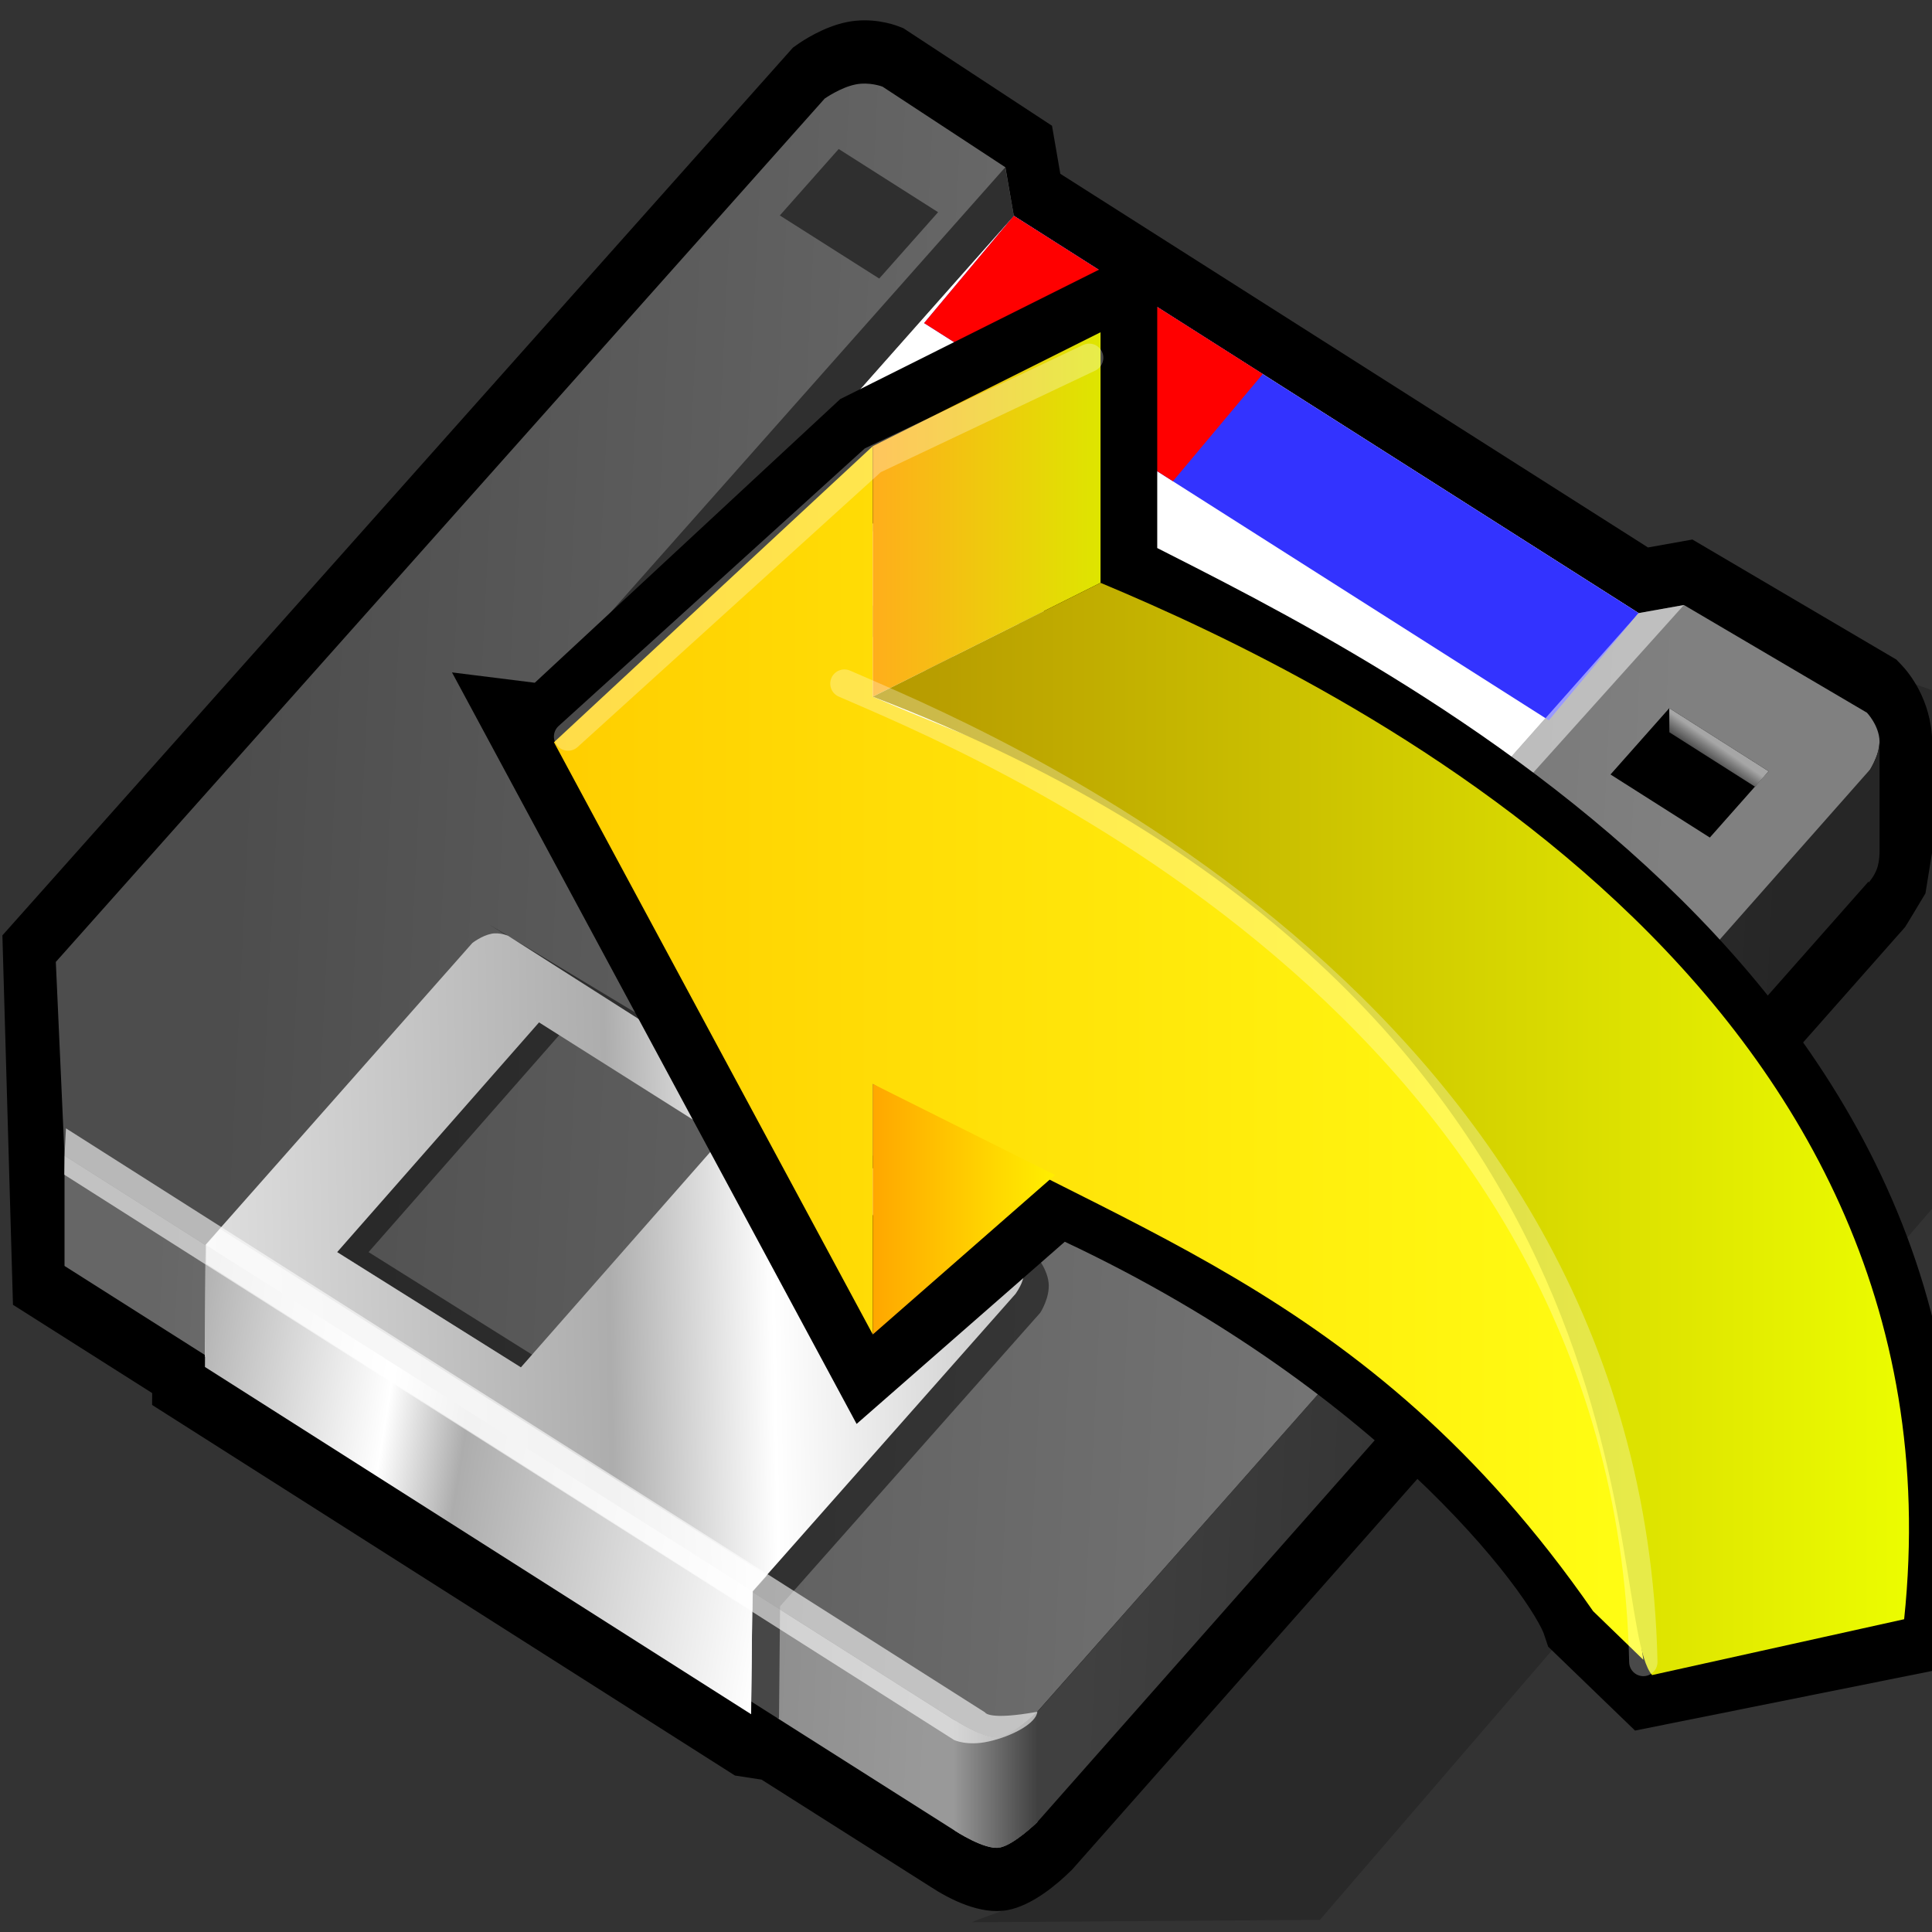<?xml version="1.0" encoding="UTF-8" standalone="no"?>
<!-- Generator: Adobe Illustrator 10.0, SVG Export Plug-In . SVG Version: 3.0.0 Build 43)  -->

<svg
   xmlns:dc="http://purl.org/dc/elements/1.1/"
   xmlns:cc="http://creativecommons.org/ns#"
   xmlns:rdf="http://www.w3.org/1999/02/22-rdf-syntax-ns#"
   xmlns:svg="http://www.w3.org/2000/svg"
   xmlns="http://www.w3.org/2000/svg"
   xmlns:xlink="http://www.w3.org/1999/xlink"
   xmlns:sodipodi="http://sodipodi.sourceforge.net/DTD/sodipodi-0.dtd"
   xmlns:inkscape="http://www.inkscape.org/namespaces/inkscape"
   width="48"
   height="48"
   viewBox="0 0 48 48"
   overflow="visible"
   enable-background="new 0 0 64.707 48.176"
   xml:space="preserve"
   id="svg2"
   version="1.1"
   inkscape:version="0.91 r13725"
   sodipodi:docname="retrosmart-revert-to-saved.svg"
   style="overflow:visible"><rect x="0" y="0" width="48" height="48" fill="#333333" stroke="none"/><defs
     id="defs109"><linearGradient
       inkscape:collect="always"
       xlink:href="#XMLID_4_-9"
       id="linearGradient3228"
       gradientUnits="userSpaceOnUse"
       x1="111.272"
       y1="45.898"
       x2="29.487"
       y2="41.054" /><linearGradient
       gradientUnits="userSpaceOnUse"
       id="XMLID_4_-9"
       y2="41.054"
       x2="29.487"
       y1="45.898"
       x1="111.272"><stop
         offset="0"
         style="stop-color:#808080;stop-opacity:1"
         id="stop87-5" /><stop
         offset="1"
         style="stop-color:#4d4d4d;stop-opacity:1"
         id="stop89-2" /><midPointStop
         offset="0"
         style="stop-color:#808080"
         id="midPointStop91" /><midPointStop
         offset="0.5"
         style="stop-color:#808080"
         id="midPointStop93" /><midPointStop
         offset="1"
         style="stop-color:#4D4D4D"
         id="midPointStop95" /></linearGradient><linearGradient
       inkscape:collect="always"
       xlink:href="#XMLID_5_-8"
       id="linearGradient3230"
       gradientUnits="userSpaceOnUse"
       x1="114.061"
       y1="35.507"
       x2="113.648"
       y2="36.222" /><linearGradient
       gradientUnits="userSpaceOnUse"
       id="XMLID_5_-8"
       y2="36.222"
       x2="113.648"
       y1="35.507"
       x1="114.061"><stop
         offset="0"
         style="stop-color:#a6a6a6;stop-opacity:1"
         id="stop110" /><stop
         offset="0.448"
         style="stop-color:#7c7c7c;stop-opacity:1"
         id="stop112" /><stop
         offset="1"
         style="stop-color:#4d4d4d;stop-opacity:1"
         id="stop114" /><midPointStop
         offset="0"
         style="stop-color:#A6A6A6"
         id="midPointStop116" /><midPointStop
         offset="0.48"
         style="stop-color:#A6A6A6"
         id="midPointStop118" /><midPointStop
         offset="1"
         style="stop-color:#4D4D4D"
         id="midPointStop120" /></linearGradient><linearGradient
       inkscape:collect="always"
       xlink:href="#XMLID_6_-8"
       id="linearGradient3232"
       gradientUnits="userSpaceOnUse"
       x1="69.819"
       y1="72.785"
       x2="24.452"
       y2="70.098" /><linearGradient
       gradientUnits="userSpaceOnUse"
       id="XMLID_6_-8"
       y2="70.098"
       x2="24.452"
       y1="72.785"
       x1="69.819"><stop
         offset="0"
         style="stop-color:#999999;stop-opacity:1"
         id="stop131" /><stop
         offset="1"
         style="stop-color:#666666;stop-opacity:1"
         id="stop133" /><midPointStop
         offset="0"
         style="stop-color:#999999"
         id="midPointStop135" /><midPointStop
         offset="0.5"
         style="stop-color:#999999"
         id="midPointStop137" /><midPointStop
         offset="1"
         style="stop-color:#666666"
         id="midPointStop139" /></linearGradient><linearGradient
       inkscape:collect="always"
       xlink:href="#XMLID_7_-5"
       id="linearGradient3234"
       gradientUnits="userSpaceOnUse"
       x1="116.753"
       y1="62.678"
       x2="79.021"
       y2="60.443" /><linearGradient
       gradientUnits="userSpaceOnUse"
       id="XMLID_7_-5"
       y2="60.443"
       x2="79.021"
       y1="62.678"
       x1="116.753"><stop
         offset="0"
         style="stop-color:#262626;stop-opacity:1"
         id="stop144" /><stop
         offset="1"
         style="stop-color:#404040;stop-opacity:1"
         id="stop146" /><midPointStop
         offset="0"
         style="stop-color:#262626"
         id="midPointStop148" /><midPointStop
         offset="0.5"
         style="stop-color:#262626"
         id="midPointStop150" /><midPointStop
         offset="1"
         style="stop-color:#404040"
         id="midPointStop152" /></linearGradient><linearGradient
       inkscape:collect="always"
       xlink:href="#XMLID_8_"
       id="linearGradient3236"
       gradientUnits="userSpaceOnUse"
       x1="70.56"
       y1="84.592"
       x2="75.378"
       y2="84.592" /><linearGradient
       gradientUnits="userSpaceOnUse"
       id="XMLID_8_"
       y2="84.592"
       x2="75.378"
       y1="84.592"
       x1="70.56"><stop
         offset="0"
         style="stop-color:#999999;stop-opacity:1"
         id="stop157" /><stop
         offset="1"
         style="stop-color:#404040;stop-opacity:1"
         id="stop159" /><midPointStop
         offset="0"
         style="stop-color:#999999"
         id="midPointStop161" /><midPointStop
         offset="0.5"
         style="stop-color:#999999"
         id="midPointStop163" /><midPointStop
         offset="1"
         style="stop-color:#404040"
         id="midPointStop165" /></linearGradient><linearGradient
       inkscape:collect="always"
       xlink:href="#XMLID_9_"
       id="linearGradient3238"
       gradientUnits="userSpaceOnUse"
       x1="13.229"
       y1="63.657"
       x2="85.201"
       y2="61.944" /><linearGradient
       gradientUnits="userSpaceOnUse"
       id="XMLID_9_"
       y2="61.944"
       x2="85.201"
       y1="63.657"
       x1="13.229"><stop
         offset="0"
         style="stop-color:#ffffff;stop-opacity:1"
         id="stop172" /><stop
         offset="0.525"
         style="stop-color:#adadad;stop-opacity:1"
         id="stop174" /><stop
         offset="0.654"
         style="stop-color:#ffffff;stop-opacity:1"
         id="stop176" /><stop
         offset="0.944"
         style="stop-color:#adadad;stop-opacity:1"
         id="stop178" /><midPointStop
         offset="0"
         style="stop-color:#FFFFFF"
         id="midPointStop180" /><midPointStop
         offset="0.5"
         style="stop-color:#FFFFFF"
         id="midPointStop182" /><midPointStop
         offset="0.525"
         style="stop-color:#ADADAD"
         id="midPointStop184" /><midPointStop
         offset="0.5"
         style="stop-color:#ADADAD"
         id="midPointStop186" /><midPointStop
         offset="0.654"
         style="stop-color:#FFFFFF"
         id="midPointStop188" /><midPointStop
         offset="0.5"
         style="stop-color:#FFFFFF"
         id="midPointStop190" /><midPointStop
         offset="0.944"
         style="stop-color:#ADADAD"
         id="midPointStop192" /></linearGradient><linearGradient
       inkscape:collect="always"
       xlink:href="#XMLID_10_"
       id="linearGradient3240"
       gradientUnits="userSpaceOnUse"
       x1="60.562"
       y1="73.682"
       x2="25.886"
       y2="66.928" /><linearGradient
       gradientUnits="userSpaceOnUse"
       id="XMLID_10_"
       y2="66.928"
       x2="25.886"
       y1="73.682"
       x1="60.562"><stop
         offset="0"
         style="stop-color:#ffffff;stop-opacity:1"
         id="stop197" /><stop
         offset="0.525"
         style="stop-color:#adadad;stop-opacity:1"
         id="stop199" /><stop
         offset="0.654"
         style="stop-color:#ffffff;stop-opacity:1"
         id="stop201" /><stop
         offset="1"
         style="stop-color:#adadad;stop-opacity:1"
         id="stop203" /><midPointStop
         offset="0"
         style="stop-color:#FFFFFF"
         id="midPointStop205" /><midPointStop
         offset="0.5"
         style="stop-color:#FFFFFF"
         id="midPointStop207" /><midPointStop
         offset="0.525"
         style="stop-color:#ADADAD"
         id="midPointStop209" /><midPointStop
         offset="0.5"
         style="stop-color:#ADADAD"
         id="midPointStop211" /><midPointStop
         offset="0.654"
         style="stop-color:#FFFFFF"
         id="midPointStop213" /><midPointStop
         offset="0.5"
         style="stop-color:#FFFFFF"
         id="midPointStop215" /><midPointStop
         offset="1"
         style="stop-color:#ADADAD"
         id="midPointStop217" /></linearGradient><linearGradient
       inkscape:collect="always"
       xlink:href="#linearGradient3646"
       id="linearGradient3927"
       gradientUnits="userSpaceOnUse"
       gradientTransform="matrix(0.804,0,0,0.804,12.176,7.742)"
       x1="2.892"
       y1="35.786"
       x2="52.259"
       y2="35.786" /><linearGradient
       id="linearGradient3646"><stop
         id="stop3648"
         offset="0"
         style="stop-color:#ffce00;stop-opacity:1;" /><stop
         id="stop3650"
         offset="1"
         style="stop-color:#ffff14;stop-opacity:1;" /></linearGradient><linearGradient
       inkscape:collect="always"
       xlink:href="#linearGradient3654"
       id="linearGradient3924"
       gradientUnits="userSpaceOnUse"
       gradientTransform="matrix(0.804,0,0,0.804,12.176,7.742)"
       x1="16.892"
       y1="11.809"
       x2="26.892"
       y2="11.809" /><linearGradient
       id="linearGradient3654"><stop
         id="stop3656"
         offset="0"
         style="stop-color:#ffae1b;stop-opacity:1;" /><stop
         id="stop3658"
         offset="1"
         style="stop-color:#dee500;stop-opacity:1;" /></linearGradient><linearGradient
       inkscape:collect="always"
       xlink:href="#linearGradient3670"
       id="linearGradient3921"
       gradientUnits="userSpaceOnUse"
       gradientTransform="matrix(0.804,0,0,0.804,12.176,7.742)"
       x1="16.892"
       y1="42.309"
       x2="24.892"
       y2="42.309" /><linearGradient
       id="linearGradient3670"><stop
         id="stop3672"
         offset="0"
         style="stop-color:#ffa700;stop-opacity:1;" /><stop
         id="stop3674"
         offset="1"
         style="stop-color:#ffef00;stop-opacity:1;" /></linearGradient><linearGradient
       inkscape:collect="always"
       xlink:href="#linearGradient3662"
       id="linearGradient3918"
       gradientUnits="userSpaceOnUse"
       gradientTransform="matrix(0.804,0,0,0.804,12.176,7.742)"
       x1="16.892"
       y1="38.978"
       x2="63.437"
       y2="38.978" /><linearGradient
       id="linearGradient3662"><stop
         id="stop3664"
         offset="0"
         style="stop-color:#b59800;stop-opacity:1;" /><stop
         id="stop3666"
         offset="1"
         style="stop-color:#edff00;stop-opacity:1;" /></linearGradient></defs><sodipodi:namedview
     pagecolor="#ffffff"
     bordercolor="#666666"
     borderopacity="1"
     objecttolerance="10"
     gridtolerance="10"
     guidetolerance="10"
     inkscape:pageopacity="0"
     inkscape:pageshadow="2"
     inkscape:window-width="1159"
     inkscape:window-height="961"
     id="namedview107"
     showgrid="false"
     inkscape:zoom="3.4444019"
     inkscape:cx="44.257962"
     inkscape:cy="-32.305302"
     inkscape:window-x="14"
     inkscape:window-y="72"
     inkscape:window-maximized="0"
     inkscape:current-layer="svg2" /><path
     sodipodi:nodetypes="cccccccc"
     inkscape:connector-curvature="0"
     style="opacity:0.2;stroke:none;overflow:visible"
     id="path50"
     d="m 26.028,46.913 -0.035,0.034 c -0.317,0.318 -1.438,0.623 -1.847,0.811 l 8.647,-0.06 L 52.972,24.258 50.8,18.144 34.25,12.256 z" /><g
     style="overflow:visible"
     id="g82"
     transform="matrix(0.436,0,0,0.524,-7.081,-0.11)"><path
       inkscape:connector-curvature="0"
       id="path84"
       d="m 64.474,1.261 c -1.33,0.227 -2.533,0.904 -2.762,1.038 L 61.425,2.468 16.377,44.56 16.98,62.075 c 0,0 5.878,3.101 7.931,4.185 -0.001,0.242 -0.003,0.564 -0.003,0.564 l 33.212,17.57 c 0,0 1.07,0.137 1.518,0.195 0.873,0.459 9.6,5.066 9.6,5.066 1.143,0.625 2.871,1.348 4.395,1.123 1.436,-0.215 2.883,-1.256 3.617,-1.857 l 0.082,-0.066 47.445,-44.669 c -0.049,0.1 1.182,-1.619 1.182,-1.619 0.002,-0.003 0.385,-1.973 0.385,-1.973 l 0,-5.234 c -0.062,-2.004 -1.352,-3.274 -1.746,-3.619 l -0.299,-0.26 -11.619,-5.69 c 0,0 -1.775,0.264 -2.531,0.376 C 108.553,25.322 78.924,9.647 76.661,8.45 76.569,8.009 76.188,6.173 76.188,6.173 L 67.715,1.546 67.44,1.458 C 67.097,1.351 65.876,1.017 64.474,1.261 z" /><linearGradient
       gradientUnits="userSpaceOnUse"
       id="linearGradient3316"
       y2="41.054"
       x2="29.487"
       y1="45.898"
       x1="111.272"><stop
         offset="0"
         style="stop-color:#808080;stop-opacity:1"
         id="stop3318" /><stop
         offset="1"
         style="stop-color:#4d4d4d;stop-opacity:1"
         id="stop3320" /><midPointStop
         offset="0"
         style="stop-color:#808080"
         id="midPointStop3322" /><midPointStop
         offset="0.5"
         style="stop-color:#808080"
         id="midPointStop3324" /><midPointStop
         offset="1"
         style="stop-color:#4D4D4D"
         id="midPointStop3326" /></linearGradient><path
       inkscape:connector-curvature="0"
       style="fill:url(#linearGradient3228)"
       id="path97-6"
       d="m 64.983,4.216 c 0.791,-0.139 1.547,0.102 1.547,0.102 l 7.002,3.824 0.479,2.301 35.604,18.836 2.582,-0.383 10.428,5.105 c 0,0 0.695,0.607 0.719,1.354 0.02,0.664 -0.633,1.479 -0.633,1.479 l -47.36,44.537 c 0,0 -1.33,1.088 -2.154,1.211 -0.85,0.125 -2.559,-0.809 -2.559,-0.809 L 19.918,55.005 19.422,45.819 63.231,4.886 c 0,0 0.895,-0.526 1.752,-0.67 z" /><path
       inkscape:connector-curvature="0"
       style="fill:#ffffff"
       id="path99-9"
       d="M 109.614,29.278 74.011,10.442 52.944,30.228 88.542,49.062 109.614,29.278 z" /><path
       inkscape:connector-curvature="0"
       style="fill:#3333ff"
       id="path101-6"
       d="M 109.614,29.278 74.011,10.442 68.9,15.528 l 35.598,18.834 5.116,-5.084 z" /><path
       inkscape:connector-curvature="0"
       style="fill:#ff0000"
       id="path103-8"
       d="m 88.198,17.942 -14.188,-7.5 -5.111,5.086 14.18,7.498 5.119,-5.084 z" /><path
       inkscape:connector-curvature="0"
       style="opacity:0.5;fill:#ffffff"
       id="path105-2"
       d="M 50.401,30.69 88.542,50.794 112.196,28.896 109.614,29.279 88.542,49.062 51.218,29.427 50.401,30.69 z" /><path
       inkscape:connector-curvature="0"
       id="path107"
       d="m 117.021,36.776 -5.658,-2.99 -3.35,3.145 5.66,2.99 3.348,-3.145 z" /><linearGradient
       gradientUnits="userSpaceOnUse"
       id="linearGradient3334"
       y2="36.222"
       x2="113.648"
       y1="35.507"
       x1="114.061"><stop
         offset="0"
         style="stop-color:#a6a6a6;stop-opacity:1"
         id="stop3336" /><stop
         offset="0.448"
         style="stop-color:#7c7c7c;stop-opacity:1"
         id="stop3338" /><stop
         offset="1"
         style="stop-color:#4d4d4d;stop-opacity:1"
         id="stop3340" /><midPointStop
         offset="0"
         style="stop-color:#A6A6A6"
         id="midPointStop3342" /><midPointStop
         offset="0.48"
         style="stop-color:#A6A6A6"
         id="midPointStop3344" /><midPointStop
         offset="1"
         style="stop-color:#4D4D4D"
         id="midPointStop3346" /></linearGradient><path
       inkscape:connector-curvature="0"
       style="fill:url(#linearGradient3230)"
       id="path122"
       d="m 111.362,33.786 5.658,2.99 -0.766,0.738 -4.887,-2.583 -0.005,-1.145 z" /><path
       inkscape:connector-curvature="0"
       style="fill:#2f2f2f"
       id="path124"
       d="m 69.696,10.271 -5.664,-2.996 -3.354,3.15 5.664,2.992 3.354,-3.146 z" /><path
       inkscape:connector-curvature="0"
       style="fill:#2f2f2f"
       id="path126"
       d="M 52.944,30.228 74.01,10.443 73.522,8.142 50.921,29.353 l 2.023,0.875 z" /><path
       inkscape:connector-curvature="0"
       style="opacity:0.5"
       id="path128"
       d="m 45.923,65.041 -10.471,-5.464 11.502,-10.893 1.791,0 -11.502,10.893 10.471,5.464" /><linearGradient
       gradientUnits="userSpaceOnUse"
       id="linearGradient3352"
       y2="70.098"
       x2="24.452"
       y1="72.785"
       x1="69.819"><stop
         offset="0"
         style="stop-color:#999999;stop-opacity:1"
         id="stop3354" /><stop
         offset="1"
         style="stop-color:#666666;stop-opacity:1"
         id="stop3356" /><midPointStop
         offset="0"
         style="stop-color:#999999"
         id="midPointStop3358" /><midPointStop
         offset="0.5"
         style="stop-color:#999999"
         id="midPointStop3360" /><midPointStop
         offset="1"
         style="stop-color:#666666"
         id="midPointStop3362" /></linearGradient><path
       inkscape:connector-curvature="0"
       style="fill:url(#linearGradient3232)"
       id="path141"
       d="m 19.918,60.233 50.719,26.769 c 0,0 1.709,0.934 2.559,0.809 C 74.02,87.688 75.35,86.6 75.35,86.6 l 0,-5.229 c 0,0 -1.33,1.088 -2.154,1.211 -0.85,0.125 -2.559,-0.809 -2.559,-0.809 L 19.918,55.005" /><linearGradient
       gradientUnits="userSpaceOnUse"
       id="linearGradient3365"
       y2="60.443"
       x2="79.021"
       y1="62.678"
       x1="116.753"><stop
         offset="0"
         style="stop-color:#262626;stop-opacity:1"
         id="stop3367" /><stop
         offset="1"
         style="stop-color:#404040;stop-opacity:1"
         id="stop3369" /><midPointStop
         offset="0"
         style="stop-color:#262626"
         id="midPointStop3371" /><midPointStop
         offset="0.5"
         style="stop-color:#262626"
         id="midPointStop3373" /><midPointStop
         offset="1"
         style="stop-color:#404040"
         id="midPointStop3375" /></linearGradient><path
       inkscape:connector-curvature="0"
       style="fill:url(#linearGradient3234)"
       id="path154"
       d="m 123.188,36.028 c -0.129,0.299 -0.293,0.537 -0.387,0.674 l 0,-0.006 -47.45,44.675 c 0,0 -1.33,1.088 -2.154,1.211 -0.85,0.125 -0.85,5.354 0,5.229 0.824,-0.123 2.154,-1.211 2.154,-1.211 l 47.369,-44.597 0,0.055 c 0,0 0.318,-0.287 0.479,-0.664 0.152,-0.359 0.145,-0.811 0.145,-0.811 l 0,-5.229 c -10e-4,0 -0.019,0.348 -0.156,0.674 z" /><linearGradient
       gradientUnits="userSpaceOnUse"
       id="linearGradient3378"
       y2="84.592"
       x2="75.378"
       y1="84.592"
       x1="70.56"><stop
         offset="0"
         style="stop-color:#999999;stop-opacity:1"
         id="stop3380" /><stop
         offset="1"
         style="stop-color:#404040;stop-opacity:1"
         id="stop3382" /><midPointStop
         offset="0"
         style="stop-color:#999999"
         id="midPointStop3384" /><midPointStop
         offset="0.5"
         style="stop-color:#999999"
         id="midPointStop3386" /><midPointStop
         offset="1"
         style="stop-color:#404040"
         id="midPointStop3388" /></linearGradient><path
       inkscape:connector-curvature="0"
       style="fill:url(#linearGradient3236)"
       id="path167"
       d="m 70.638,87.002 c 0,0 1.709,0.934 2.559,0.809 0.824,-0.123 2.154,-1.211 2.154,-1.211 l 0,-5.229 c 0,0 -1.33,1.088 -2.154,1.211 -0.85,0.125 -2.559,-0.809 -2.559,-0.809 l 0,5.229 z" /><path
       inkscape:connector-curvature="0"
       style="opacity:0.5"
       id="path169"
       d="m 60.63,81.691 -1.588,-0.203 0,-0.49 0.076,-5.34 L 74.116,61.547 74.042,59.879 44.097,44.036 75.159,59.604 c 0,0 0.746,0.705 0.834,1.417 0.092,0.711 -0.475,1.43 -0.475,1.43 l -14.826,13.92 -0.062,5.32 z" /><linearGradient
       gradientUnits="userSpaceOnUse"
       id="linearGradient3392"
       y2="61.944"
       x2="85.201"
       y1="63.657"
       x1="13.229"><stop
         offset="0"
         style="stop-color:#ffffff;stop-opacity:1"
         id="stop3394" /><stop
         offset="0.525"
         style="stop-color:#adadad;stop-opacity:1"
         id="stop3396" /><stop
         offset="0.654"
         style="stop-color:#ffffff;stop-opacity:1"
         id="stop3398" /><stop
         offset="0.944"
         style="stop-color:#adadad;stop-opacity:1"
         id="stop3400" /><midPointStop
         offset="0"
         style="stop-color:#FFFFFF"
         id="midPointStop3402" /><midPointStop
         offset="0.5"
         style="stop-color:#FFFFFF"
         id="midPointStop3404" /><midPointStop
         offset="0.525"
         style="stop-color:#ADADAD"
         id="midPointStop3406" /><midPointStop
         offset="0.5"
         style="stop-color:#ADADAD"
         id="midPointStop3408" /><midPointStop
         offset="0.654"
         style="stop-color:#FFFFFF"
         id="midPointStop3410" /><midPointStop
         offset="0.5"
         style="stop-color:#FFFFFF"
         id="midPointStop3412" /><midPointStop
         offset="0.944"
         style="stop-color:#ADADAD"
         id="midPointStop3414" /></linearGradient><path
       inkscape:connector-curvature="0"
       style="fill:url(#linearGradient3238)"
       id="path194"
       d="m 59.042,80.998 -31.124,-16.467 0.037,-5.302 15.2,-14.307 c 0,0 0.527,-0.346 1.086,-0.439 0.451,-0.078 0.951,0.094 0.951,0.094 l 28.637,15.189 c 0,0 0.662,0.304 0.738,0.783 0.07,0.408 -0.451,0.998 -0.451,0.998 l -14.998,14.111 -0.076,5.34 z M 45.923,65.041 57.402,54.179 46.955,48.685 35.452,59.577 45.923,65.041 z" /><linearGradient
       gradientUnits="userSpaceOnUse"
       id="linearGradient3417"
       y2="66.928"
       x2="25.886"
       y1="73.682"
       x1="60.562"><stop
         offset="0"
         style="stop-color:#ffffff;stop-opacity:1"
         id="stop3419" /><stop
         offset="0.525"
         style="stop-color:#adadad;stop-opacity:1"
         id="stop3421" /><stop
         offset="0.654"
         style="stop-color:#ffffff;stop-opacity:1"
         id="stop3423" /><stop
         offset="1"
         style="stop-color:#adadad;stop-opacity:1"
         id="stop3425" /><midPointStop
         offset="0"
         style="stop-color:#FFFFFF"
         id="midPointStop3427" /><midPointStop
         offset="0.5"
         style="stop-color:#FFFFFF"
         id="midPointStop3429" /><midPointStop
         offset="0.525"
         style="stop-color:#ADADAD"
         id="midPointStop3431" /><midPointStop
         offset="0.5"
         style="stop-color:#ADADAD"
         id="midPointStop3433" /><midPointStop
         offset="0.654"
         style="stop-color:#FFFFFF"
         id="midPointStop3435" /><midPointStop
         offset="0.5"
         style="stop-color:#FFFFFF"
         id="midPointStop3437" /><midPointStop
         offset="1"
         style="stop-color:#ADADAD"
         id="midPointStop3439" /></linearGradient><path
       inkscape:connector-curvature="0"
       style="fill:url(#linearGradient3240)"
       id="path219"
       d="m 59.118,75.658 -31.162,-16.429 -0.037,5.794 31.124,16.465 0.075,-5.83 z" /><path
       inkscape:connector-curvature="0"
       style="opacity:0.6;fill:#ffffff"
       id="path221"
       d="m 59.144,75.66 0.803,-0.75 -31.163,-16.429 -0.779,0.748 -0.018,0.9 31.123,16.465 0.034,-0.934 z" /><path
       inkscape:connector-curvature="0"
       style="opacity:0.6;fill:#ffffff"
       id="path223"
       d="m 72.56,82.783 c 1.365,-0.248 2.734,-0.871 2.791,-1.412 -2.791,0.42 -2.977,0.031 -2.977,0.031 l -52.375,-27.694 -0.08,1.297 -0.018,0.9 50.704,26.802 c -0.001,0 0.728,0.301 1.955,0.076 z" /><path
       inkscape:connector-curvature="0"
       style="fill:#d9d9d9"
       id="path225"
       d="M 56.259,30.28 87.489,46.757 88.53,45.821 57.3,29.347 56.259,30.28 z" /><path
       inkscape:connector-curvature="0"
       style="fill:#d9d9d9"
       id="path227"
       d="m 59.919,27.21 31.23,16.477 1.039,-0.936 -31.23,-16.475 -1.039,0.934 z" /><path
       inkscape:connector-curvature="0"
       style="fill:#d9d9d9"
       id="path229"
       d="m 63.577,24.14 31.23,16.475 1.039,-0.934 -31.23,-16.475 -1.039,0.934 z" /><path
       inkscape:connector-curvature="0"
       style="fill:#d9d9d9"
       id="path231"
       d="m 67.235,21.069 31.23,16.475 1.041,-0.934 -31.23,-16.475 -1.041,0.934 z" /></g><g
     transform="matrix(0.704,0,0,0.704,3.555,0.649)"
     id="g7571"><path
       id="path6-4"
       d="m 14.5,25.273 11.252,20.899 6.43,-5.627 c 12.359,5.458 18.477,13.557 19.145,15.546 l 1.96,1.893 8.4,-1.686 C 64.872,34.242 41.162,23.438 33.79,19.646 l 0,-8.842 -8.037,4.019 -11.252,10.45 z"
       style="fill:none;stroke:#000000;stroke-width:4"
       sodipodi:nodetypes="cccccccccc"
       inkscape:connector-curvature="0" /><path
       id="path13"
       d="m 14.5,25.273 11.252,20.899 0,-8.842 c 8.371,5.149 17.358,6.985 25.421,18.608 l 1.772,1.716 C 49.173,29.575 39.543,29.626 25.752,23.665 l 0,-8.842 -11.252,10.45 z"
       style="fill:url(#linearGradient3927);fill-opacity:1"
       sodipodi:nodetypes="cccccccc"
       inkscape:connector-curvature="0" /><path
       id="path20"
       d="m 25.752,14.823 0,8.842 8.037,-4.019 0,-8.842 -8.037,4.019 z"
       style="fill:url(#linearGradient3924);fill-opacity:1"
       inkscape:connector-curvature="0" /><path
       id="path27"
       d="m 25.752,37.33 0,8.842 6.43,-5.627 -6.43,-3.215 z"
       style="fill:url(#linearGradient3921);fill-opacity:1"
       inkscape:connector-curvature="0" /><path
       id="path41"
       d="m 25.752,23.665 8.037,-4.019 c 8.452,3.534 30.697,14.313 28.36,36.576 l -8.896,1.971 C 51.459,56.087 54.211,34.558 25.752,23.665 Z"
       style="fill:url(#linearGradient3918);fill-opacity:1"
       sodipodi:nodetypes="ccccc"
       inkscape:connector-curvature="0" /><path
       id="path43"
       d="m 33.388,11.705 -7.636,3.617 -10.754,9.75 m 9.752,-1.869 c 4.287,1.876 27.685,11.227 28.195,34.528"
       style="fill:none;stroke:#ffffff;stroke-width:1;stroke-linecap:round;stroke-opacity:0.286"
       sodipodi:nodetypes="ccccc"
       inkscape:connector-curvature="0" /></g></svg>